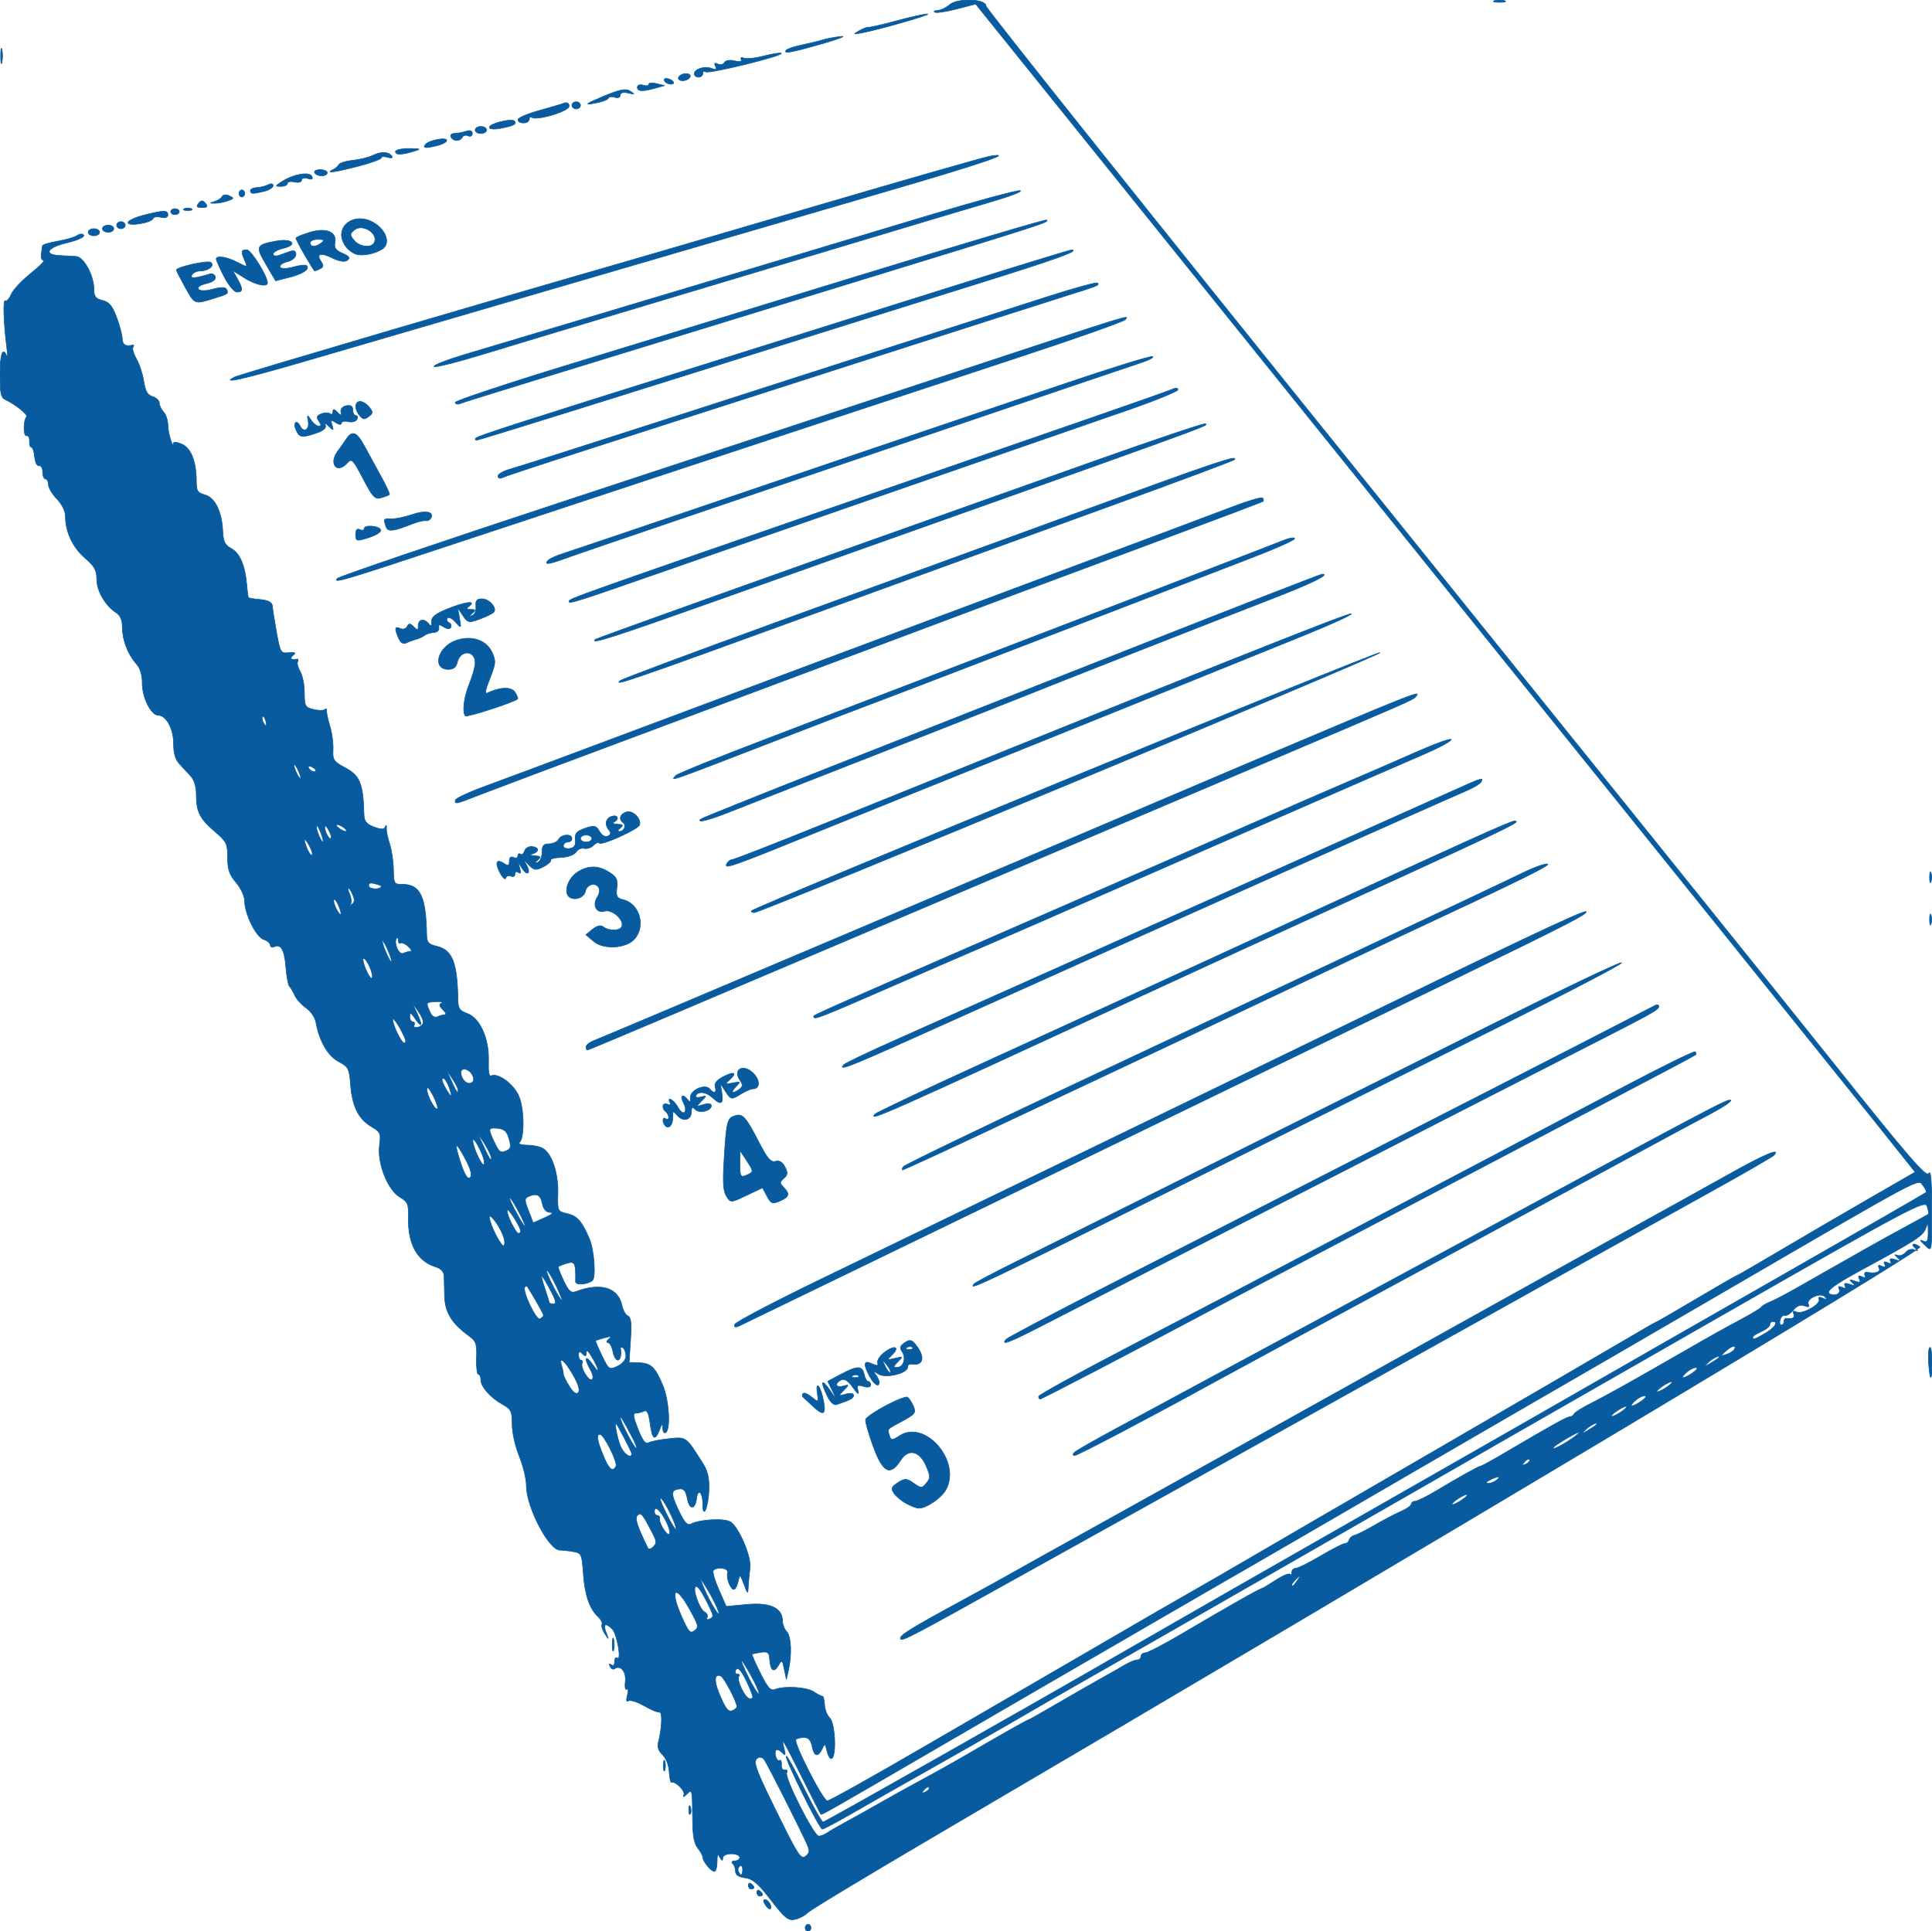 <?xml version="1.0" encoding="UTF-8" standalone="no"?>
<!-- Created with Inkscape (http://www.inkscape.org/) -->

<svg
   xmlns:dc="http://purl.org/dc/elements/1.1/"
   xmlns:cc="http://creativecommons.org/ns#"
   xmlns:rdf="http://www.w3.org/1999/02/22-rdf-syntax-ns#"
   xmlns:svg="http://www.w3.org/2000/svg"
   xmlns="http://www.w3.org/2000/svg"
   xmlns:sodipodi="http://sodipodi.sourceforge.net/DTD/sodipodi-0.dtd"
   xmlns:inkscape="http://www.inkscape.org/namespaces/inkscape"
   width="846.667mm"
   height="846.478mm"
   viewBox="0 0 3000 2999.332"
   id="svg3496"
   version="1.1"
   inkscape:version="0.91 r13725"
   sodipodi:docname="agenda.svg">
  <defs
     id="defs3498" />
  <sodipodi:namedview
     id="base"
     pagecolor="#ffffff"
     bordercolor="#666666"
     borderopacity="1.0"
     inkscape:pageopacity="0.0"
     inkscape:pageshadow="2"
     inkscape:zoom="0.12374369"
     inkscape:cx="1490.9959"
     inkscape:cy="850.4431"
     inkscape:document-units="px"
     inkscape:current-layer="layer1"
     showgrid="false"
     fit-margin-top="0"
     fit-margin-left="0"
     fit-margin-right="0"
     fit-margin-bottom="0"
     inkscape:window-width="1360"
     inkscape:window-height="717"
     inkscape:window-x="0"
     inkscape:window-y="0"
     inkscape:window-maximized="1" />
  <g
     inkscape:label="Capa 1"
     inkscape:groupmode="layer"
     id="layer1"
     transform="translate(1896.203,1127.459)">
    <path
       style="fill:#085b9e;fill-opacity:1;stroke:#085b9e;stroke-opacity:1"
       d="m -645.835,1866.398 c 0,-3.011 1.988,-5.474 4.418,-5.474 2.43,0 4.418,2.463 4.418,5.474 0,3.011 -1.988,5.474 -4.418,5.474 -2.43,0 -4.418,-2.463 -4.418,-5.474 z m -53.184,-43.112 c -19.513,-25.408 -28.478,-33.12 -40.097,-34.496 -9.722,-1.151 -14.966,-4.649 -14.966,-9.983 0,-4.516 -1.988,-10.022 -4.418,-12.234 -2.495,-2.271 -1.053,-4.059 3.314,-4.106 4.253,-0.044 7.732,-2.547 7.732,-5.558 0,-3.011 -5.965,-5.474 -13.255,-5.474 -7.622,0 -13.284,2.908 -13.322,6.843 -0.045,4.562 -1.495,4.106 -4.351,-1.369 -3.337,-6.399 -4.298,-4.888 -4.351,6.843 -0.035,8.28 -1.914,15.055 -4.17,15.055 -5.155,0 -17.989,-15.622 -17.989,-21.898 0,-2.581 -3.479,-9.007 -7.732,-14.28 -5.577,-6.915 -7.818,-18.85 -8.039,-42.818 -0.456,-49.34 -0.526,-49.641 -9.377,-40.744 -4.493,4.515 -6.206,4.892 -4.295,0.945 2.842,-5.869 -12.82,-21.744 -19.346,-19.608 -1.318,0.431 -2.864,-7.051 -3.434,-16.629 -0.6,-10.086 -4.923,-21.083 -10.271,-26.133 -6.439,-6.08 -8.363,-12.122 -6.356,-19.959 5.205,-20.321 6.427,-45.214 2.254,-45.911 -7.306,-1.22 -10.463,-2.577 -27.762,-11.93 -9.371,-5.066 -19.028,-7.687 -21.46,-5.825 -2.773,2.123 -3.245,-1.21 -1.266,-8.934 1.835,-7.162 1.443,-11.008 -0.936,-9.186 -2.284,1.749 -3.288,-3.652 -2.273,-12.22 1.794,-15.143 -7.851,-26.407 -16.766,-19.58 -2.043,1.564 -5.153,-0.038 -6.911,-3.565 -1.997,-4.003 -1.282,-4.943 1.904,-2.503 3.053,2.338 5.101,0.35 5.101,-4.952 0,-4.872 1.87,-7.426 4.157,-5.675 7.115,5.449 -0.305,-37.622 -7.747,-44.964 -10.687,-10.545 -14.9,-8.137 -9.576,5.474 4.566,11.675 4.466,11.776 -1.912,1.931 -3.701,-5.713 -5.766,-12.319 -4.588,-14.68 1.178,-2.361 -1.371,-7.571 -5.664,-11.578 -13.542,-12.637 -20.77,-33.478 -23.162,-66.785 -2.217,-30.875 -2.886,-32.363 -15.572,-34.634 -7.29,-1.305 -16.643,-2.346 -20.784,-2.313 -17.187,0.137 -52.118,-66.774 -52.118,-99.831 0,-10.411 -4.971,-31.191 -11.046,-46.177 -6.399,-15.785 -11.046,-36.671 -11.046,-49.646 0,-19.981 -1.549,-23.26 -14.359,-30.386 -19.142,-10.649 -34.242,-27.494 -34.242,-38.201 0,-4.787 -1.708,-8.703 -3.795,-8.703 -2.087,0 -3.413,-11.372 -2.945,-25.27 0.77,-22.914 -0.421,-26.202 -12.773,-35.259 -26.12,-19.152 -36.356,-36.289 -36.819,-61.642 -0.202,-11.09 -0.534,-24.824 -0.736,-30.519 -0.233,-6.561 -4.821,-11.712 -12.518,-14.057 -29.37,-8.947 -43.928,-35.284 -42.936,-77.673 0.474,-20.256 -0.939,-23.575 -13.09,-30.755 -18.929,-11.184 -35.367,-52.613 -31.811,-80.171 2.472,-19.158 1.681,-21.014 -12.536,-29.414 -20.006,-11.821 -29.736,-31.318 -32.332,-64.786 -1.98,-25.534 -3.256,-28.001 -18.805,-36.347 -16.613,-8.918 -29.994,-32.246 -35.051,-61.11 -1.277,-7.285 -8.109,-17.218 -15.184,-22.074 -7.075,-4.856 -15.028,-13.676 -17.673,-19.601 -2.646,-5.925 -6.328,-12.17 -8.183,-13.878 -1.855,-1.708 -4.354,-15.122 -5.553,-29.81 -2.223,-27.224 -7.703,-36.718 -18.287,-31.686 -3.258,1.549 -5.923,0.356 -5.923,-2.65 0,-3.007 -4.569,-6.888 -10.153,-8.624 -11.663,-3.627 -29.611,-39.593 -29.611,-59.338 0,-7.615 -5.657,-20.001 -13.255,-29.02 -10.671,-12.667 -13.255,-20.287 -13.255,-39.082 0,-21.499 -1.569,-24.685 -19.816,-40.241 -23.31,-19.872 -28.785,-30.747 -28.785,-57.178 0,-12.677 -3.098,-22.879 -8.836,-29.101 -4.86,-5.269 -12.813,-13.891 -17.673,-19.161 -6.075,-6.587 -8.837,-16.423 -8.837,-31.478 0,-22.719 -11.54,-43.796 -23.98,-43.796 -10.887,0 -24.621,-27.423 -24.621,-49.16 0,-13.688 -3.029,-23.707 -9.289,-30.727 -13.017,-14.596 -21.639,-37.112 -21.639,-56.51 0,-11.53 -2.995,-18.469 -9.941,-23.03 -16.714,-10.974 -29.812,-33.8 -29.818,-51.964 0,-13.81 -3.489,-20.038 -18.349,-32.799 -18.752,-16.102 -30.257,-40.61 -30.257,-64.455 0,-8.141 -5.187,-18.784 -13.255,-27.195 -7.29,-7.601 -13.255,-17.674 -13.255,-22.384 0,-4.711 -1.988,-8.565 -4.418,-8.565 -2.43,0 -4.418,-4.927 -4.418,-10.949 0,-6.022 -2.485,-10.333 -5.523,-9.58 -3.106,0.77 -6.135,-5.219 -6.921,-13.686 -0.769,-8.28 -3.033,-15.055 -5.032,-15.055 -1.999,0 -3.358,-4.311 -3.02,-9.58 0.338,-5.269 -1.69,-9.04 -4.505,-8.379 -5.173,1.215 -5.181,-23.111 -0.01,-29.518 2.593,-3.213 -17.718,-19.47 -33.531,-26.839 -6.253,-2.914 -7.732,-10.29 -7.732,-38.549 0,-32.417 4.543,-44.366 10.684,-28.102 1.421,3.764 1.312,-3.011 -0.242,-15.055 -4.816,-37.322 -5.925,-74.475 -2.135,-71.573 1.989,1.523 6.066,-2.903 9.059,-9.834 2.994,-6.932 16.714,-21.616 30.489,-32.632 13.775,-11.016 22.736,-20.041 19.913,-20.057 -2.822,-0.015 -4.466,-4.339 -3.652,-9.608 0.814,-5.269 1.632,-11.111 1.818,-12.981 0.186,-1.87 10.623,-5.091 23.194,-7.157 12.571,-2.066 26.367,-6.085 30.66,-8.932 4.517,-2.995 8.829,-3.12 10.238,-0.296 1.339,2.684 -10.555,7.916 -26.431,11.628 -30.779,7.196 -36.779,18.604 -10.401,19.773 8.279,0.367 19.555,0.983 25.058,1.369 11.899,0.834 27.508,29.553 27.533,50.656 0.013,11.624 2.584,15.007 13.454,17.701 10.436,2.586 15.349,8.548 21.994,26.688 4.706,12.847 8.6,27.669 8.654,32.938 0.091,9.001 5.374,12.319 15.561,9.772 2.43,-0.608 2.986,0.67 1.235,2.84 -1.751,2.169 0.564,10.464 5.143,18.433 4.58,7.969 9.716,23.667 11.415,34.884 2.317,15.303 5.721,21.214 13.634,23.675 5.8,1.804 10.546,6.406 10.546,10.228 0,3.821 2.982,10.015 6.627,13.763 3.645,3.748 6.658,13.288 6.695,21.2 0.057,12.101 8.501,38.291 8.701,26.987 0.037,-2.102 5.888,-1.307 13.002,1.766 14.204,6.135 22.412,27.076 22.412,57.182 0,15.47 1.815,18.403 13.332,21.537 15.641,4.257 26.239,25.759 27.675,56.15 0.781,16.537 3.309,21.739 13.151,27.068 13.279,7.189 21.618,26.611 24.08,56.081 0.868,10.385 2.098,19.526 2.733,20.314 0.636,0.788 9.092,2.145 18.791,3.016 11.813,1.061 17.836,4.295 18.244,9.796 0.335,4.516 3.269,22.993 6.519,41.058 5.695,31.652 6.391,32.803 19.117,31.65 9.845,-0.892 11.519,0.131 6.579,4.022 -6.068,4.779 -3.055,7.816 5.851,5.899 2.003,-0.431 2.564,1.378 1.246,4.02 -1.318,2.642 0.459,9.478 3.949,15.19 3.49,5.713 6.409,20.549 6.486,32.969 0.129,20.826 1.206,22.846 13.849,25.979 7.54,1.868 15.542,1.993 17.782,0.278 2.241,-1.716 3.592,-1.089 3.003,1.393 -0.589,2.482 1.596,13.135 4.856,23.673 3.26,10.538 5.528,27.173 5.04,36.967 -0.809,16.243 0.854,18.73 18.933,28.333 22.755,12.086 27.861,24.723 29.092,72.012 0.291,11.185 3.553,15.347 15.623,19.937 11.163,4.245 15.869,4.124 17.544,-0.45 1.259,-3.438 2.029,-2.556 1.71,1.96 -0.319,4.516 1.909,15.602 4.951,24.635 3.042,9.033 5.702,26.893 5.91,39.69 0.365,22.446 0.879,23.266 14.57,23.266 27.034,0 35.993,18.826 37.007,77.763 0.216,12.545 2.655,15.365 15.97,18.46 23.872,5.549 31.657,25.193 32.604,82.274 0.238,14.348 2.513,17.793 14.584,22.082 19.61,6.968 33.941,39.004 32.879,73.497 -0.529,17.182 0.862,24.85 4.218,23.25 10.977,-5.233 36.248,13.923 43.562,33.02 7.926,20.697 8.078,63.778 0.248,70.573 -2.549,2.212 2.952,4.06 12.225,4.106 9.272,0.044 20.554,2.534 25.069,5.528 13.612,9.026 23.178,38.541 22.42,69.172 -0.689,27.843 -0.566,28.114 14.368,31.585 15.748,3.661 22.708,11.504 34.49,38.871 7.538,17.509 10.599,60.546 4.631,65.116 -8.443,6.465 -26.143,7.458 -26.011,1.458 0.627,-28.587 -1.089,-32.228 -13.394,-28.402 -6.678,2.077 -12.723,4.497 -13.434,5.378 -0.711,0.881 3.053,10.729 8.364,21.884 7.732,16.238 11.512,19.58 18.957,16.764 38.244,-14.463 65.884,-6.154 71.484,21.489 1.473,7.271 5.582,14.602 9.132,16.289 5.06,2.406 5.973,10.533 4.227,37.64 l -2.227,34.571 15.386,0.54 c 18.624,0.654 25.037,6.733 36.929,35.003 9.559,22.722 12.429,67.451 4.707,73.364 -2.43,1.861 -4.553,-1.073 -4.717,-6.52 -0.248,-8.23 -1.109,-7.822 -5.093,2.414 -7.003,17.991 -11.114,15.176 -14.541,-9.957 -2.262,-16.589 -4.709,-21.48 -9.586,-19.161 -3.602,1.713 -9.343,3.114 -12.758,3.114 -4.816,0 -4.03,5.557 3.506,24.776 7.111,18.136 11.536,23.8 16.511,21.137 3.738,-2.002 18.006,-4.804 31.706,-6.229 26.85,-2.792 26.042,-3.362 51.064,36.046 9.132,14.382 11.423,23.621 10.812,43.611 -0.832,27.271 -9.467,47.04 -9.467,21.676 0,-18.017 -7.696,-25.03 -9.625,-8.771 -2.141,18.041 -11.284,18.27 -14.459,0.363 -1.985,-11.198 -5.284,-15.555 -11.358,-15 -14.347,1.31 -14.722,6.775 -2.272,33.097 9.062,19.16 13.743,24.353 19.314,21.43 13.713,-7.194 52.432,-9.159 61.533,-3.124 13.23,8.773 32.481,54.25 30.192,71.321 -1.049,7.825 -2.233,20.387 -2.63,27.914 -0.713,13.521 -0.796,13.488 -6.849,-2.737 -5.924,-15.878 -6.222,-16.014 -8.993,-4.106 -1.576,6.775 -4.552,12.318 -6.613,12.318 -5.368,0 -12.063,-17.91 -9.721,-26.004 2.065,-7.136 -16.874,-9.941 -22.239,-3.294 -1.575,1.952 2.293,15.29 8.596,29.641 l 11.461,26.091 32.463,-3.042 c 35.588,-3.335 54.909,5.579 54.909,25.333 0,5.584 2.982,13.219 6.627,16.968 6.92,7.116 8.167,36.005 2.6,60.219 l -3.147,13.686 -3.261,-15.727 c -3.076,-14.836 -3.603,-15.147 -9.306,-5.483 -6.928,11.74 -12.326,7.606 -13.411,-10.27 -0.621,-10.231 -2.926,-11.993 -13.621,-10.414 -7.08,1.046 -13.308,2.406 -13.84,3.024 -0.532,0.617 5.383,13.917 13.144,29.555 11.182,22.529 15.879,27.738 22.622,25.086 14.89,-5.856 49.654,-3.607 60.636,3.922 5.832,3.998 11.672,6.92 12.979,6.493 1.307,-0.426 2.799,5.554 3.315,13.29 0.517,7.736 4.1,16.929 7.962,20.428 8.903,8.066 10.932,63.272 2.326,63.272 -2.147,0 -5.161,-5.543 -6.698,-12.318 -2.551,-11.242 -3.194,-11.481 -7.362,-2.737 -6.421,13.468 -12.324,11.912 -15.569,-4.106 -1.918,-9.469 -5.802,-13.686 -12.602,-13.686 -5.407,0 -11.022,1.477 -12.479,3.282 -4.055,5.024 42.115,95.258 48.741,95.258 3.2,0 68.862,-36.667 145.916,-81.483 77.054,-44.816 170.915,-99.275 208.581,-121.021 37.666,-21.746 87.371,-50.625 110.457,-64.175 23.085,-13.55 64.838,-37.655 92.783,-53.566 27.945,-15.911 71.686,-41.175 97.202,-56.142 25.515,-14.967 155.744,-90.64 289.396,-168.162 133.652,-77.522 265.488,-154.23 292.967,-170.463 27.48,-16.232 50.647,-29.513 51.482,-29.513 0.836,0 28.525,-16.013 61.531,-35.584 33.007,-19.571 60.794,-35.584 61.749,-35.584 0.956,0 30.312,-16.93 65.236,-37.621 34.925,-20.692 96.899,-56.881 137.721,-80.42 l 74.222,-42.798 -70.137,-87.919 C 969.007,556.509 640.76,148.361 278.146,-302.131 l -659.3,-819.077 -29.314,7.614 c -16.123,4.188 -31.438,6.521 -34.034,5.184 -2.596,-1.336 -0.689,-2.624 4.238,-2.862 4.927,-0.238 13.365,-4.257 18.751,-8.931 12.153,-10.547 56.238,-9.073 56.238,1.88 0,3.887 264.449,335.228 587.664,736.314 323.215,401.086 651.583,809.334 729.706,907.219 115.411,144.604 142.899,176.422 146.612,169.708 3.272,-5.916 4.644,10.202 4.83,56.731 0.244,61.07 -0.207,64.552 -7.472,57.662 -12.104,-11.48 -12.616,-12.381 -5.155,-9.088 5.418,2.391 6.996,-0.758 6.996,-13.964 0,-15.042 -0.484,-15.707 -4.109,-5.641 -4.003,11.115 -15.443,18.499 -97.722,63.08 -45.911,24.875 -58.801,34.728 -50.429,38.549 8.465,3.863 17.267,-1.295 13.861,-8.123 -1.902,-3.813 -0.249,-4.647 4.62,-2.332 4.907,2.333 6.526,1.489 4.59,-2.393 -2.019,-4.047 0.422,-4.8 7.503,-2.316 8.43,2.958 9.191,2.465 3.867,-2.509 -5.324,-4.974 -4.563,-5.467 3.867,-2.509 7.869,2.761 9.622,1.933 7.007,-3.309 -2.501,-5.013 -1.342,-5.971 4.094,-3.386 4.765,2.266 6.511,1.458 4.7,-2.173 -1.585,-3.178 -0.197,-5.321 3.084,-4.763 13.81,2.349 21.837,-0.513 18.757,-6.687 -2.167,-4.345 -0.757,-5.246 4.387,-2.8 5.109,2.429 6.55,1.537 4.418,-2.737 -2.132,-4.274 -0.691,-5.167 4.418,-2.737 4.907,2.333 6.526,1.489 4.59,-2.393 -2.019,-4.047 0.422,-4.8 7.503,-2.316 8.469,2.972 9.215,2.476 3.867,-2.567 -5.827,-5.495 -5.832,-5.981 -0.04,-4.024 3.623,1.224 9.149,-0.947 12.278,-4.825 3.13,-3.878 9.112,-5.691 13.294,-4.029 6.454,2.564 6.601,2.127 0.977,-2.886 -7.634,-6.804 -0.623,-8.134 7.832,-1.486 6.026,4.739 -788.996,480.181 -1521.419,909.844 -109.169,64.042 -201.725,119.867 -205.68,124.055 -3.954,4.188 -12.752,8.864 -19.549,10.391 -10.614,2.385 -15.908,-1.844 -37.491,-29.947 z m -44.018,-47.539 c 0,-4.694 -2.021,-6.987 -4.49,-5.096 -2.47,1.891 -3.346,5.732 -1.948,8.535 3.787,7.593 6.439,6.177 6.439,-3.439 z m 100.612,-37.707 c -8.514,-19.909 -62.052,-125.982 -67.054,-132.849 -2.871,-3.942 -7.256,-4.794 -10.779,-2.095 -7.302,5.594 -2.957,16.955 38.203,99.883 25.257,50.888 29.919,57.534 36.685,52.299 6.222,-4.815 6.803,-8.215 2.944,-17.238 z m 30.891,-19.26 c 4.22,-2.905 17.613,-10.624 29.763,-17.152 12.15,-6.528 36.009,-19.866 53.019,-29.64 17.01,-9.773 45.84,-25.741 64.065,-35.483 18.225,-9.743 47.054,-25.82 64.065,-35.727 59.694,-34.767 99.621,-57.372 101.337,-57.372 0.953,0 22.282,-12.007 47.4,-26.683 25.117,-14.675 55.608,-32.156 67.758,-38.846 12.15,-6.69 27.864,-15.623 34.92,-19.85 7.056,-4.228 15.506,-7.687 18.778,-7.687 3.272,0 5.949,-2.464 5.949,-5.474 0,-3.011 2.968,-5.474 6.596,-5.474 3.628,0 27.984,-12.58 54.124,-27.956 83.723,-49.247 121.314,-70.504 129.266,-73.096 1.215,-0.396 10.413,-6.046 20.44,-12.556 10.027,-6.51 19.471,-10.299 20.987,-8.421 1.516,1.878 2.756,0.541 2.756,-2.972 0,-3.513 2.82,-6.387 6.267,-6.387 3.447,0 20.788,-8.622 38.535,-19.161 17.747,-10.538 34.644,-19.161 37.547,-19.161 2.904,0 5.978,-2.598 6.832,-5.773 0.854,-3.175 4.499,-6.35 8.1,-7.056 3.601,-0.706 17.482,-7.658 30.848,-15.45 13.365,-7.792 31.756,-17.429 40.869,-21.416 9.113,-3.987 16.569,-9.218 16.569,-11.624 0,-2.406 2.63,-4.375 5.845,-4.375 3.214,0 17.629,-7.061 32.032,-15.69 37.871,-22.69 67.293,-39.054 70.219,-39.054 1.398,0 18.904,-9.647 38.902,-21.437 70.459,-41.541 95.106,-55.205 99.584,-55.205 2.488,0 5.186,-1.848 5.996,-4.106 0.81,-2.258 13.402,-10.097 27.982,-17.42 23.241,-11.672 62.276,-33.499 141.384,-79.056 45.095,-25.969 62.554,-35.734 90.574,-50.66 15.795,-8.414 29.713,-16.91 30.928,-18.881 1.215,-1.971 7.146,-5.496 13.179,-7.833 6.034,-2.337 24.922,-12.201 41.974,-21.921 17.052,-9.72 41.939,-23.868 55.304,-31.441 13.365,-7.573 37.224,-21.109 53.019,-30.08 15.795,-8.971 43.63,-24.338 61.856,-34.15 18.225,-9.811 33.677,-18.411 34.337,-19.11 0.66,-0.699 -0.335,-6.186 -2.209,-12.192 -3.148,-10.087 -27.341,2.774 -317.105,168.572 -295.563,169.117 -390.385,223.46 -479.381,274.735 -20.655,11.901 -75.331,43.278 -121.502,69.727 -46.171,26.449 -99.853,57.238 -119.293,68.42 -65.329,37.577 -242.023,138.611 -287.187,164.213 -14.58,8.265 -57.327,32.92 -94.993,54.788 -37.666,21.868 -99.3,57.079 -136.966,78.246 -37.666,21.167 -88.008,49.775 -111.873,63.572 -23.864,13.798 -45.1,25.087 -47.191,25.087 -4.485,0 -58.712,-109.726 -55.931,-113.173 1.045,-1.295 13.489,21.176 27.653,49.935 14.164,28.759 27.419,52.289 29.456,52.289 3.028,0 316.863,-177.732 473.791,-268.32 75.878,-43.801 208.842,-119.871 435.199,-248.98 125.147,-71.382 254.381,-145.264 287.187,-164.182 32.806,-18.919 162.04,-92.851 287.187,-164.293 125.147,-71.443 228.416,-130.912 229.487,-132.154 1.07,-1.242 -1.277,-6.252 -5.216,-11.133 -8.028,-9.947 4.296,-16.543 -303.799,162.576 -83.837,48.74 -166.347,96.69 -183.358,106.556 -77.394,44.886 -103.712,60.108 -132.548,76.662 -17.01,9.766 -94.551,54.737 -172.312,99.937 -171.705,99.806 -203.221,118.096 -243.005,141.028 -58.579,33.766 -97.506,56.297 -203.24,117.632 -58.321,33.832 -119.956,69.563 -136.966,79.403 -17.01,9.84 -80.633,46.816 -141.384,82.168 -185.36,107.864 -193.422,112.46 -194.576,110.912 -0.615,-0.824 -13.46,-26.133 -28.546,-56.243 -30.926,-61.725 -33.404,-65.756 -28.63,-46.576 2.904,11.668 2.445,12.666 -3.171,6.891 -3.612,-3.714 -7.738,-5.301 -9.169,-3.528 -3.691,4.573 1.414,19.066 5.589,15.868 1.901,-1.456 3.184,1.638 2.851,6.875 -0.335,5.266 2.009,8.849 5.245,8.017 3.218,-0.827 4.533,1.138 2.923,4.367 -3.741,7.5 42.228,98.415 49.761,98.415 3.107,0 9.102,-2.377 13.321,-5.282 z m 158.01,-70.303 c -1.36,-1.685 -4.925,0 -7.923,3.738 -4.331,5.407 -3.824,6.035 2.473,3.065 4.357,-2.056 6.809,-5.117 5.449,-6.803 z m -298.35,-125.441 c 0,-7.325 -19.764,-45.147 -24.857,-47.569 -9.717,-4.62 -11.241,6.444 -3.49,25.35 10.607,25.872 14.936,31.369 22.043,27.991 3.467,-1.649 6.304,-4.246 6.304,-5.772 z m 20.332,-27.532 c -11.298,-26.559 -18.698,-36.447 -22.128,-29.57 -1.729,3.467 -0.707,6.304 2.271,6.304 2.978,0 4.169,1.544 2.646,3.431 -4.5,5.576 9.772,34.89 16.987,34.89 5.837,0 5.864,-1.796 0.223,-15.055 z m 1.973,-20.145 c -18.611,-33.516 -21.197,-31.85 -4.076,2.627 7.551,15.206 14.683,26.464 15.849,25.02 1.166,-1.445 -4.132,-13.886 -11.773,-27.646 z m -96.64,-105.19 c -21.535,-38.182 -30.239,-29.989 -12.153,11.439 11.061,25.336 13.898,28.552 20.606,23.361 7.146,-5.53 6.459,-8.36 -8.453,-34.8 z m 32.011,-1.153 c -12.067,-25.216 -19.352,-35.689 -22.29,-32.048 -4.237,5.249 6.978,35.463 14.488,39.034 3.577,1.701 5.28,5.545 3.784,8.542 -1.567,3.142 0.175,4.075 4.114,2.202 6.153,-2.925 6.143,-4.69 -0.097,-17.729 z m 8.964,-5.262 c -4.042,-8.479 -11.247,-21.412 -16.01,-28.741 l -8.661,-13.325 5.341,13.686 c 6.649,17.038 21.631,43.796 24.521,43.796 1.187,0 -1.149,-6.937 -5.192,-15.416 z m 904.321,-37.959 c 5.496,-8.683 5.34,-8.877 -1.668,-2.067 -7.36,7.152 -9.7,11.647 -6.064,11.647 0.917,0 4.397,-4.311 7.732,-9.58 z m -1001.878,-71.941 c -15.874,-30.618 -17.558,-32.688 -23.125,-28.425 -5.234,4.008 -1.857,15.023 15.745,51.362 1.165,2.405 4.968,1.441 8.451,-2.141 5.469,-5.624 5.323,-8.463 -1.071,-20.795 z m 20.88,-18.765 c -9.153,-17.911 -18.093,-25.389 -18.093,-15.133 0,3.262 1.988,5.931 4.418,5.931 2.43,0 3.997,1.848 3.481,4.106 -1.585,6.945 11.311,28.21 15.269,25.179 2.05,-1.57 -0.234,-10.607 -5.076,-20.082 z m 11.076,-2.36 c -8.054,-18.932 -20.006,-38.311 -20.192,-32.738 -0.182,5.471 21.362,47.793 24.329,47.793 1.247,0 -0.615,-6.775 -4.137,-15.055 z m 1225.618,-31.478 c 6.075,-4.303 9.057,-7.824 6.627,-7.824 -2.43,0 -9.389,3.521 -15.464,7.824 -6.075,4.303 -9.057,7.824 -6.627,7.824 2.43,0 9.389,-3.521 15.464,-7.824 z m 53.019,-30.11 c 8.076,-6.467 1.101,-6.467 -11.046,0 -5.827,3.102 -6.579,4.807 -2.209,5.006 3.645,0.165 9.61,-2.087 13.255,-5.006 z m -1367.548,-21.706 c 2.965,-5.944 -18.848,-49.462 -24.792,-49.462 -6.034,0 -4.548,9.644 5.095,33.065 8.895,21.603 14.693,26.429 19.697,16.397 z m 1418.475,-10.083 c -1.36,-1.685 -4.925,0 -7.923,3.738 -4.331,5.407 -3.824,6.035 2.473,3.065 4.357,-2.056 6.81,-5.117 5.449,-6.803 z m -1394.079,-9.386 c 0,-2.975 -22.601,-46.416 -24.149,-46.416 -2.562,0 1.452,21.102 6.508,34.215 4.88,12.656 17.641,21.482 17.641,12.2 z m 2.04,-23.149 c -14.804,-28.525 -19.713,-36.64 -19.713,-32.587 0,5.973 21.747,47.642 24.864,47.642 1.464,0 -0.854,-6.775 -5.151,-15.055 z m 1451.745,3.995 c 9.623,-6.083 17.497,-12.292 17.497,-13.797 0,-2.453 -34.877,17.726 -39.396,22.793 -4.89,5.484 6.199,0.928 21.899,-8.996 z m 43.638,-25.265 c 6.063,-6.573 -8.318,-0.469 -15.356,6.518 -8.087,8.028 -7.946,8.142 2.469,1.996 6.075,-3.585 11.874,-7.416 12.887,-8.514 z m 40.133,-21.156 c 6.075,-4.303 9.057,-7.824 6.627,-7.824 -2.43,0 -9.389,3.521 -15.464,7.824 -6.075,4.303 -9.057,7.824 -6.627,7.824 2.43,0 9.389,-3.521 15.464,-7.824 z m 30.928,-16.423 c 6.406,-4.537 8.262,-7.832 4.418,-7.844 -3.645,-0.011 -10.487,3.597 -15.204,8.018 -10.913,10.227 -3.736,10.111 10.786,-0.174 z m -1659.626,-40.511 c -12.717,-22.265 -22.605,-30.02 -17.577,-13.786 1.475,4.763 2.682,10.589 2.682,12.948 0,2.359 4.232,10.955 9.405,19.103 6.224,9.804 10.889,12.977 13.791,9.38 2.902,-3.596 0.095,-12.947 -8.301,-27.646 z m 1699.39,18.613 c 6.075,-4.303 9.057,-7.824 6.627,-7.824 -2.43,0 -9.389,3.521 -15.464,7.824 -6.075,4.303 -9.057,7.824 -6.627,7.824 2.43,0 9.389,-3.521 15.464,-7.824 z M -979.366,999.857 c -10.963,-19.393 -7.511,-24.342 4.626,-6.634 11.528,16.819 8.066,3.311 -4.21,-16.423 -4.495,-7.227 -6.858,-8.395 -6.951,-3.436 -0.106,5.638 -1.611,6.001 -6.032,1.456 -4.459,-4.585 -5.891,-4.083 -5.891,2.067 0,4.468 1.774,8.125 3.943,8.125 2.168,0 2.914,2.062 1.657,4.582 -3.283,6.581 10.398,29.066 15.369,25.259 2.399,-1.837 1.334,-8.193 -2.511,-14.996 z m 1712.029,4.315 c 6.406,-4.537 8.262,-7.832 4.418,-7.844 -3.645,-0.011 -10.487,3.597 -15.204,8.018 -10.913,10.227 -3.735,10.111 10.786,-0.174 z M -924.186,978.66 c 0,-5.184 -2.037,-10.986 -4.528,-12.893 -2.49,-1.907 -4.243,-1.437 -3.895,1.046 2.925,20.864 -7.721,24.917 -11.854,4.513 -1.525,-7.527 -5.042,-13.724 -7.816,-13.77 -2.774,-0.044 -2.062,-2.584 1.584,-5.641 4.84,-4.058 3.053,-4.566 -6.627,-1.883 -7.29,2.021 -13.662,4.037 -14.16,4.481 -0.498,0.445 3.983,10.966 9.959,23.381 10.443,21.698 11.377,22.333 24.101,16.382 7.644,-3.575 13.237,-10.174 13.237,-15.617 z m 1696.245,2.873 c 6.063,-6.573 -8.318,-0.469 -15.356,6.518 -8.087,8.027 -7.946,8.142 2.469,1.996 6.075,-3.585 11.874,-7.416 12.887,-8.514 z m 24.998,-13.605 c 3.737,-7.492 -4.346,-5.667 -13.845,3.126 -8.274,7.66 -8.224,7.829 1.433,4.814 5.505,-1.719 11.09,-5.292 12.411,-7.939 z m 48.121,-24.988 c 14.881,-8.793 20.652,-18.147 11.195,-18.147 -2.43,0 -4.418,2.223 -4.418,4.939 0,2.716 -5.965,7.515 -13.255,10.664 -7.29,3.149 -13.255,7.085 -13.255,8.747 0,4.659 2.882,3.753 19.732,-6.204 z m 28.869,-18.147 c 0,-3.011 1.491,-5.183 3.314,-4.826 9.337,1.827 14.547,-1.318 11.686,-7.053 -2.155,-4.32 -0.776,-5.255 4.236,-2.872 9.241,4.394 38.827,-12.414 35.079,-19.928 -1.708,-3.424 0.449,-3.995 5.712,-1.511 6.12,2.889 7.13,2.333 3.653,-2.01 -6.3,-7.873 -30.192,2.673 -25.837,11.404 2.029,4.069 0,4.882 -6.136,2.467 -6.048,-2.378 -11.963,-0.135 -17.398,6.599 -4.529,5.611 -10.35,9.329 -12.936,8.26 -2.586,-1.068 -5.879,1.857 -7.317,6.501 -1.438,4.644 -0.689,8.443 1.665,8.443 2.354,0 4.28,-2.463 4.28,-5.474 z m -1926.362,-9.649 c 0,-2.341 -13.848,-27.009 -25.059,-44.639 -0.798,-1.254 -2.566,-0.899 -3.928,0.789 -4.444,5.506 17.694,52.158 23.465,49.448 3.038,-1.427 5.523,-3.946 5.523,-5.598 z m 10.521,-39.621 c -14.506,-27.161 -17.044,-27.788 -8.371,-2.069 3.678,10.906 6.687,20.76 6.687,21.898 0,1.138 3.011,2.069 6.69,2.069 5.14,0 3.981,-5.072 -5.005,-21.898 z m 8.306,-7.952 c -6.535,-13.406 -12.742,-23.311 -13.793,-22.009 -2.064,2.557 20.271,46.385 23.638,46.385 1.121,0 -3.309,-10.969 -9.845,-24.375 z m -82.617,-78.98 c -6.254,-14.986 -20.157,-32.744 -20.157,-25.747 0,10.068 18.583,46.934 22.245,44.131 2.552,-1.955 1.724,-9.252 -2.087,-18.384 z m 28.444,-3.92 c 0,-6.119 -18.63,-35.699 -20.795,-33.017 -2.826,3.502 12.83,36.278 17.329,36.278 1.906,0 3.466,-1.467 3.466,-3.261 z m -2.734,-29.586 c -6.433,-12.044 -12.543,-21.898 -13.578,-21.898 -2.238,0 1.48,8.272 12.919,28.741 13.162,23.553 13.733,17.634 0.659,-6.843 z m 40.289,8.37 c 11.487,-5.128 14.361,-7.973 8.211,-8.129 -6.324,-0.16 -10.382,-4.779 -12.234,-13.926 -2.757,-13.61 -9.002,-16.603 -21.874,-10.483 -5.992,2.849 -5.941,5.274 0.457,21.898 3.957,10.282 7.324,18.657 7.481,18.612 0.157,-0.044 8.239,-3.632 17.959,-7.971 z m -123.069,-90.265 c -13.784,-25.807 -17.663,-28.193 -11.488,-7.064 8.568,29.314 14.491,40.1 18.972,34.547 2.827,-3.502 0.229,-13.041 -7.484,-27.483 z m 22.888,-14.294 c -5.039,-10.583 -10.08,-18.104 -11.201,-16.715 -3.437,4.258 12.69,41.832 16.652,38.798 2.041,-1.563 -0.412,-11.501 -5.451,-22.083 z m 14.504,4.493 c -2.337,-5.269 -7.588,-14.507 -11.667,-20.529 -7.121,-10.512 -7.165,-10.403 -1.109,2.737 11.575,25.113 12.806,27.372 14.922,27.372 1.157,0 0.191,-4.311 -2.146,-9.58 z m 27.53,-4.526 c 5.17,-2.458 5.715,-6.446 2.463,-18.006 -3.138,-11.155 -7.448,-15.158 -17.325,-16.09 -15.3,-1.444 -15.701,0.097 -5.567,21.354 7.977,16.731 9.734,17.827 20.429,12.742 z m -115.749,-85.573 c -5.122,-9.912 -9.347,-14.258 -9.388,-9.659 -0.089,10.021 13.108,34.611 16.391,30.543 1.27,-1.574 -1.881,-10.971 -7.004,-20.883 z m 25.08,-12.547 c -2.768,-7.527 -6.819,-13.686 -9.003,-13.686 -3.947,0 -1.545,7.453 6.617,20.529 6.809,10.909 7.833,7.971 2.385,-6.843 z m 13.96,4.106 c -0.054,-2.258 -4.196,-10.265 -9.205,-17.792 l -9.107,-13.686 7.949,17.792 c 7.997,17.901 10.545,21.265 10.363,13.686 z m 22.649,-22.055 c -4.712,-10.434 -18.133,-13.808 -18.133,-4.56 0,10.074 9.158,19.274 15.965,16.038 4.076,-1.938 4.784,-5.686 2.167,-11.478 z m -106.019,-60.062 c -6.723,-15.154 -17.857,-31.907 -18.012,-27.1 -0.273,8.504 13.402,36.681 17.802,36.681 2.921,0 2.994,-3.305 0.21,-9.58 z m 29.25,-21.547 c 0.819,-3.045 -2.769,-11.452 -7.973,-18.682 l -9.462,-13.146 7.108,14.862 c 9.734,20.353 8.685,26.242 -1.876,10.535 -6.618,-9.843 -8.69,-10.822 -8.69,-4.106 0,4.85 2.106,8.818 4.679,8.818 2.574,0 3.558,2.247 2.188,4.994 -1.37,2.747 0.89,4.379 5.023,3.627 4.132,-0.751 8.184,-3.857 9.003,-6.902 z m 33.593,-12.842 c 2.839,-0.096 1.577,-3.542 -2.805,-7.659 -5.981,-5.62 -6.532,-8.221 -2.209,-10.442 3.166,-1.626 -0.705,-2.583 -8.602,-2.126 -16.212,0.939 -16.078,0.719 -9.602,15.71 2.853,6.606 7.418,9.748 11.407,7.852 3.657,-1.739 8.973,-3.24 11.811,-3.336 z m -116.344,-73.739 c -3.249,-7.523 -7.611,-13.678 -9.693,-13.678 -2.082,0 -0.605,7.62 3.282,16.932 3.887,9.313 8.248,15.468 9.693,13.678 1.444,-1.79 -0.031,-9.409 -3.282,-16.932 z m 28.722,-24.627 c -3.77,-9.033 -7.848,-16.423 -9.063,-16.423 -1.215,0 0.875,7.391 4.645,16.423 3.77,9.033 7.848,16.423 9.063,16.423 1.215,0 -0.875,-7.391 -4.645,-16.423 z m 34.343,0 c 2.696,0 1.064,-3.477 -3.626,-7.726 -4.69,-4.249 -10.041,-6.568 -11.89,-5.151 -1.849,1.416 -3.362,-0.445 -3.362,-4.135 0,-3.691 -1.176,-5.253 -2.612,-3.473 -5.266,6.524 3.318,26.796 10.001,23.619 3.624,-1.723 8.795,-3.133 11.491,-3.133 z m -111.662,-71.168 c -2.824,-6.538 -6.105,-10.684 -7.292,-9.214 -1.187,1.47 0.391,7.728 3.505,13.906 7.363,14.609 10.464,10.767 3.787,-4.692 z m 21.948,-16.756 c -2.522,-5.839 -5.58,-10.617 -6.795,-10.617 -1.215,0 -0.221,4.603 2.209,10.229 2.43,5.626 2.997,12.18 1.26,14.564 -1.737,2.384 -0.668,2.558 2.377,0.388 4.041,-2.882 4.297,-6.812 0.949,-14.564 z m 44.326,-13.354 c 0,-0.803 -4.789,-2.595 -10.642,-3.981 -7.21,-1.708 -9.968,-0.343 -8.551,4.231 1.675,5.409 19.194,5.181 19.194,-0.25 z m -112.215,-63.82 c -8.025,-14.195 -9.519,-9.542 -2.302,7.167 2.627,6.082 5.812,9.774 7.078,8.206 1.266,-1.569 -0.883,-8.486 -4.776,-15.373 z m 18.619,-18.32 c -2.773,-7.54 -5.873,-12.678 -6.891,-11.418 -2.063,2.557 6.895,25.127 9.973,25.127 1.077,0 -0.31,-6.169 -3.082,-13.709 z m 13.167,-2.465 c -2.966,-5.885 -6.012,-9.933 -6.769,-8.995 -2.619,3.245 4.212,19.695 8.179,19.695 2.191,0 1.556,-4.815 -1.41,-10.7 z m 22.991,-5.723 c -3.645,-2.919 -8.616,-5.307 -11.046,-5.307 -2.43,0 -1.436,2.388 2.209,5.307 3.645,2.919 8.616,5.307 11.046,5.307 2.43,0 1.436,-2.388 -2.209,-5.307 z m -70.692,-87.591 c -2.601,-6.022 -5.723,-10.949 -6.938,-10.949 -1.215,0 -0.081,4.927 2.52,10.949 2.601,6.022 5.723,10.949 6.938,10.949 1.215,0 0.081,-4.927 -2.52,-10.949 z m 26.509,-2.151 c 0,-1.183 -3.086,-3.619 -6.857,-5.412 -3.932,-1.869 -5.705,-0.952 -4.157,2.152 2.595,5.202 11.014,7.694 11.014,3.26 z m -78.004,-77.464 c -1.439,-4.646 -3.564,-7.274 -4.722,-5.839 -1.158,1.435 -0.795,5.237 0.807,8.448 4.357,8.734 6.903,7.037 3.916,-2.609 z M -707.602,1830.947 c -3.485,-5.203 -3.82,-8.344 -0.89,-8.344 5.34,0 11.565,10.386 8.501,14.183 -1.112,1.378 -4.537,-1.25 -7.611,-5.839 z m -13.343,-19.616 c 0,-3.189 1.988,-4.275 4.418,-2.414 2.43,1.861 4.418,4.47 4.418,5.798 0,1.328 -1.988,2.414 -4.418,2.414 -2.43,0 -4.418,-2.609 -4.418,-5.798 z m -13.255,-10.949 c 0,-3.189 1.988,-4.275 4.418,-2.414 2.43,1.861 4.418,4.47 4.418,5.798 0,1.328 -1.988,2.414 -4.418,2.414 -2.43,0 -4.418,-2.609 -4.418,-5.798 z m -92.435,-117.834 c 0.212,-6.378 1.259,-7.675 2.669,-3.308 1.276,3.952 1.119,8.674 -0.349,10.493 -1.468,1.819 -2.512,-1.414 -2.321,-7.185 z m -39.416,-67.975 c 0,-7.527 1.003,-10.607 2.229,-6.843 1.226,3.764 1.226,9.922 0,13.686 -1.226,3.764 -2.229,0.684 -2.229,-6.843 z m -79.365,-188.869 c 0.09,-9.033 1.08,-12.065 2.2,-6.739 1.12,5.327 1.047,12.717 -0.164,16.423 -1.21,3.706 -2.127,-0.652 -2.037,-9.684 z m 447.556,-8.285 c -2.378,-4.767 15.649,-15.891 99.448,-61.365 27.945,-15.165 63.733,-34.92 79.529,-43.899 15.795,-8.979 65.501,-36.677 110.457,-61.55 44.956,-24.873 150.331,-83.49 234.168,-130.26 243.47,-135.823 543.572,-302.775 627.393,-349.03 42.526,-23.467 104.105,-57.658 136.844,-75.982 54.21,-30.34 79.543,-40.972 68.384,-28.698 -2.308,2.539 -48.932,29.386 -103.608,59.66 -54.676,30.274 -239.58,133.202 -410.898,228.73 -171.318,95.527 -369.146,205.682 -439.617,244.789 -70.471,39.106 -167.894,93.262 -216.495,120.346 -170.908,95.242 -183.356,101.765 -185.604,97.259 z m 8.871,-210.069 c -7.291,-3.937 -15.874,-11.066 -19.073,-15.842 -4.99,-7.45 -4.105,-9.795 6.231,-16.505 10.6,-6.881 13.538,-6.762 24.444,0.994 11.409,8.113 12.969,8.107 19.573,-0.077 6.603,-8.181 6.609,-10.252 0.071,-25.917 -10.183,-24.4 -27.739,-28.712 -39.907,-9.803 -16.289,25.312 -27.588,19.596 -42.655,-21.577 -7.265,-19.852 -12.556,-38.519 -11.759,-41.482 2.088,-7.762 60.204,-38.541 65.342,-34.607 2.373,1.817 6.418,8.175 8.99,14.128 4.153,9.616 2.307,12.105 -16.545,22.303 -25.895,14.008 -24.198,12.154 -20.893,22.826 2.505,8.087 3.909,8.114 16.105,0.299 39.449,-25.276 95.339,39.245 72.085,83.218 -7.139,13.499 -31.115,29.867 -43.088,29.414 -3.116,-0.118 -11.63,-3.436 -18.921,-7.373 z m 260.9,-79.082 c 2.308,-2.504 33.026,-20.034 68.262,-38.957 35.236,-18.922 219.146,-118.123 408.689,-220.446 533.925,-288.234 536.933,-289.83 542.206,-287.652 2.734,1.129 -12.768,11.393 -34.449,22.81 -21.681,11.416 -54.332,28.896 -72.557,38.843 -18.225,9.948 -175.295,94.926 -349.043,188.84 -173.748,93.914 -330.817,178.959 -349.043,188.99 -94.607,52.067 -208.828,112.124 -213.245,112.124 -3.087,0 -3.402,-1.752 -0.819,-4.553 z m -407.21,-73.108 c -7.01,-6.582 -13.575,-12.741 -14.587,-13.686 -1.012,-0.945 -0.688,-3.147 0.721,-4.893 1.409,-1.746 7.44,0.785 13.402,5.625 10.696,8.684 10.811,8.599 8.666,-6.406 -3.094,-21.646 6.005,-9.162 9.865,13.535 3.566,20.968 -0.532,22.289 -18.067,5.824 z m 23.55,-14.886 c -11.086,-23.253 -8.97,-27.593 4.257,-8.731 11.286,16.094 11.368,16.119 4.099,1.259 l -7.418,-15.164 20.408,-10.839 c 25.723,-13.662 33.167,-13.639 36.069,0.109 1.271,6.022 4.067,10.949 6.214,10.949 2.147,0 3.903,2.51 3.903,5.579 0,3.224 -4.684,4.122 -11.096,2.128 -9.376,-2.916 -10.691,-1.871 -8.482,6.739 1.792,6.987 -0.717,5.393 -7.983,-5.075 -7.08,-10.2 -13.062,-14.093 -18.027,-11.732 -10.976,5.219 -9.028,12.708 2.51,9.655 9.852,-2.607 9.862,-2.548 1.105,6.637 -8.636,9.058 -8.561,9.189 3.314,5.777 6.717,-1.93 12.15,-1.162 12.15,1.718 0,4.693 -4.133,6.954 -26.664,14.589 -4.034,1.367 -9.851,-4.141 -14.359,-13.597 z m 48.663,-31.199 c -1.468,-1.819 -5.279,-2.014 -8.468,-0.432 -3.525,1.748 -2.478,3.045 2.669,3.308 4.658,0.238 7.267,-1.056 5.799,-2.875 z m 279.686,32.048 c 0.076,-2.258 61.214,-35.921 135.862,-74.806 140.445,-73.16 165.432,-86.248 387.563,-203.002 146.734,-77.124 220.736,-116.113 383.909,-202.267 60.487,-31.936 111.021,-56.773 112.297,-55.191 1.276,1.581 1.492,3.73 0.479,4.776 -1.013,1.045 -59.499,32.105 -129.971,69.021 -70.471,36.916 -173.859,91.216 -229.75,120.667 -55.891,29.451 -154.308,81.155 -218.704,114.897 -64.396,33.743 -143.925,75.663 -176.731,93.156 -109.867,58.584 -260.044,136.854 -262.583,136.854 -1.382,0 -2.45,-1.848 -2.374,-4.106 z m -262.518,-31.285 c -10.32,-19.516 -9.179,-25.519 3.699,-19.453 8.058,3.796 10.3,3.379 8.749,-1.628 -1.147,-3.703 4.057,-11.227 11.563,-16.722 15.492,-11.339 23.451,-7.624 10.505,4.904 -8.013,7.754 -7.734,8.051 4.741,5.045 12.617,-3.041 12.842,-2.781 4.678,5.391 -7.653,7.66 -7.757,8.585 -0.966,8.585 9.805,0 14.244,-14.317 7.542,-24.323 -4.143,-6.185 -3.261,-9.044 4.345,-14.088 7.962,-5.28 10.937,-4.474 17.958,4.864 14.098,18.75 10.455,31.476 -8.153,28.482 -3.038,-0.489 -5.523,1.588 -5.523,4.615 0,9.83 -34.087,18.064 -45.269,10.935 -8.22,-5.24 -8.995,-5.085 -4.437,0.89 3.038,3.982 5.523,9.21 5.523,11.619 0,8.881 -8.027,3.989 -14.956,-9.114 z m 26.349,-18.115 c -7.608,-9.029 -7.702,-8.912 -2.113,2.619 3.217,6.638 6.8,10.89 7.963,9.45 1.162,-1.44 -1.47,-6.871 -5.849,-12.069 z m 40.429,-26.444 c -1.468,-1.819 -5.279,-2.014 -8.468,-0.432 -3.525,1.748 -2.478,3.045 2.669,3.308 4.657,0.237 7.267,-1.056 5.799,-2.875 z m 1577.727,24.796 c -0.944,-12.269 -0.159,-23.5 1.745,-24.958 1.904,-1.458 3.462,8.58 3.462,22.307 0,30.987 -2.912,32.469 -5.207,2.651 z M -334.127,952.68 c 2.308,-2.727 72.791,-39.99 156.627,-82.806 C 34.626,761.54 80.436,738.119 228.981,662.054 c 71.686,-36.708 156.186,-79.898 187.776,-95.977 50.655,-25.782 242.723,-124.463 257.364,-132.228 3.038,-1.611 5.489,-0.818 5.447,1.762 -0.08,4.976 -9.164,10.048 -110.381,61.638 -73.707,37.568 -304.948,155.916 -466.127,238.561 -60.751,31.15 -157.18,80.551 -214.286,109.779 -57.106,29.228 -129.467,66.396 -160.802,82.596 -55.677,28.784 -70.768,34.737 -62.099,24.495 z m -421.198,-23.271 c 0.95,-3.53 61.264,-35.21 134.032,-70.4 192.661,-93.168 669.309,-324.084 746.444,-361.621 331.887,-161.511 437.855,-211.719 441.294,-209.086 3.859,2.955 -29.378,20.038 -202.708,104.185 -68.217,33.117 -597.265,289.67 -742.268,359.95 -26.73,12.956 -118.189,57.287 -203.24,98.514 -85.052,41.227 -159.284,77.19 -164.96,79.917 -7.38,3.546 -9.829,3.13 -8.594,-1.46 z m 371.637,-63.008 c 1.619,-2.006 31.276,-17.665 65.906,-34.799 58.04,-28.717 264.188,-131.512 745.567,-371.775 103.267,-51.542 190.506,-93.033 193.864,-92.202 3.358,0.831 -80.139,44.512 -185.549,97.07 -105.41,52.558 -235.396,117.385 -288.857,144.06 -531.048,264.977 -540.58,269.602 -530.93,257.646 z m -321.506,-136.175 -6.921,-13.088 -24.857,11.786 c -24.524,11.628 -24.943,11.644 -31.261,1.181 -4.997,-8.275 -5.783,-20.828 -3.579,-57.138 3.558,-58.615 4.831,-63.816 16.54,-67.611 12.241,-3.966 16.803,1.011 37.345,40.746 13.38,25.883 18.716,32.065 25.84,29.937 5.89,-1.76 10.927,1.188 14.65,8.573 4.789,9.502 4.533,12.288 -1.644,17.884 -6.675,6.048 -6.701,7.263 -0.29,13.855 10.066,10.351 8.771,15.009 -5.937,21.362 -11.399,4.924 -13.799,4.02 -19.885,-7.489 z m -27.984,-34.414 c 6.935,-3.406 6.64,-5.29 -3.155,-20.144 l -10.806,-16.387 -0.159,20.529 c -0.163,21.103 1.014,22.438 14.119,16.002 z m 240.017,-11.652 c 2.322,-2.877 117.539,-58.525 256.038,-123.662 138.499,-65.137 346.257,-162.826 461.684,-217.086 115.427,-54.26 224.564,-105.888 242.527,-114.728 17.962,-8.841 35.856,-15.311 39.764,-14.377 5.998,1.433 -45.257,26.58 -227.063,111.402 -14.58,6.803 -52.356,24.663 -83.947,39.691 -79.418,37.778 -444.992,210.094 -578.148,272.514 -60.397,28.312 -110.997,51.477 -112.445,51.477 -1.448,0 -0.733,-2.354 1.589,-5.231 z m -370.551,-63.998 c -4.694,-5.817 -3.587,-13.955 1.381,-10.151 2.43,1.861 4.418,0.92 4.418,-2.091 0,-3.011 -1.988,-6.997 -4.418,-8.858 -7.115,-5.448 -5.071,-15.168 2.439,-11.597 3.932,1.869 5.705,0.952 4.157,-2.151 -5.648,-11.324 5.902,-4.82 12.264,6.906 8.072,14.877 16.217,8.121 8.549,-7.092 -5.799,-11.506 -1.388,-14.589 6.641,-4.641 3.574,4.428 4.703,3.464 4.197,-3.582 -0.812,-11.311 22.974,-21.875 29.909,-13.283 6.503,8.058 11.423,6.391 8.547,-2.895 -1.746,-5.639 2.12,-10.66 12.289,-15.961 17.136,-8.932 22.449,-6.549 10.18,4.566 -7.797,7.064 -7.441,7.444 4.741,5.059 12.567,-2.461 12.778,-2.186 4.594,5.992 -9.149,9.143 -4.528,11.749 6.083,3.43 5.175,-4.057 5.308,-6.519 0.724,-13.362 -12.537,-18.717 7.066,-26.88 22.306,-9.288 9.239,10.665 7.963,22.317 -2.446,22.317 -3.128,0 -12.001,3.902 -19.717,8.672 -13.476,8.33 -14.358,8.169 -22.365,-4.083 l -8.336,-12.755 2.319,15.032 c 2.596,16.825 -1.716,18.914 -14.435,6.995 -9.743,-9.131 -22.321,-10.787 -25.995,-3.422 -1.362,2.73 2,3.779 7.471,2.331 9.837,-2.604 9.85,-2.534 1.111,6.346 -8.585,8.723 -8.491,8.874 3.314,5.287 7.09,-2.154 12.15,-1.431 12.15,1.738 0,8.232 -18.637,12.53 -25.175,5.807 -4.33,-4.453 -5.753,-3.677 -5.753,3.138 0,13.147 -12.308,16.943 -21.502,6.633 -7.382,-8.277 -7.895,-8.082 -7.567,2.888 0.357,11.976 -6.567,18.902 -12.075,12.077 z m 326.344,-17.475 c 2.309,-2.523 75.773,-37.305 163.255,-77.293 248.943,-113.793 388.352,-177.713 510.309,-233.978 240.506,-110.958 313.807,-143.99 319.172,-143.83 13.364,0.4 -0.975,7.169 -423.001,199.698 -21.87,9.977 -90.464,41.552 -152.43,70.165 -408.018,188.408 -428.544,197.519 -417.305,185.237 z m -48.601,-76.626 c 2.309,-2.514 37.997,-19.57 79.308,-37.903 41.311,-18.333 147.68,-65.812 236.377,-105.509 C -181.586,342.952 -15.57,268.666 98.642,217.569 212.854,166.473 327.828,115.005 354.14,103.197 c 52.186,-23.421 53.24,-23.771 49.617,-16.508 -1.361,2.729 -10.923,8.638 -21.247,13.131 -78.251,34.05 -435.737,193.893 -866.455,387.419 -93.298,41.92 -111.082,48.687 -102.023,38.823 z m -400.074,-28.019 c 0,-2.869 6.462,-7.552 14.359,-10.406 12.067,-4.361 679.947,-287.546 862.666,-365.776 31.591,-13.525 97.202,-41.424 145.803,-61.997 271.216,-114.809 275.435,-116.48 264.875,-104.934 -4.381,4.79 -11.376,7.85 -233.947,102.35 C -7.617,89.263 -211.409,175.854 -385.158,249.703 c -472.603,200.872 -597.08,253.557 -599.076,253.557 -0.994,0 -1.808,-2.348 -1.808,-5.217 z m 353.461,-46.337 c 0,-3.265 -22.988,6.941 395.434,-175.56 87.482,-38.157 209.757,-91.658 271.723,-118.892 61.966,-27.234 134.536,-58.827 161.267,-70.206 26.73,-11.379 73.951,-31.908 104.934,-45.619 30.983,-13.711 56.333,-22.879 56.333,-20.373 0,2.505 -18.391,12.495 -40.869,22.2 -73.424,31.7 -347.075,151.273 -489.323,213.811 -76.546,33.653 -161.046,70.544 -187.776,81.98 -26.73,11.436 -97.169,41.977 -156.529,67.868 -104.268,45.48 -115.194,49.728 -115.194,44.792 z m -341.53,-117.051 -12.369,-10.437 10.522,-8.542 c 6.834,-5.548 12.718,-6.82 16.787,-3.628 8.321,6.526 24.963,6.412 28.257,-0.193 4.969,-9.961 -14.634,-28.008 -26.436,-24.337 -12.833,3.991 -19.619,-9.556 -11.133,-22.225 2.911,-4.346 4.01,-10.473 2.443,-13.616 -4.855,-9.733 -18.849,-6.291 -21.282,5.235 -2.473,11.716 -22.365,15.645 -27.463,5.425 -4.968,-9.961 2.617,-27.288 15.582,-35.595 16.377,-10.493 32.283,-10.335 49.177,0.489 11.172,7.158 13.171,11.303 11.648,24.154 -1.569,13.247 -0.099,15.944 10.062,18.462 25.27,6.262 35.204,40.985 17.428,60.918 -13.132,14.725 -47.85,16.861 -63.224,3.89 z M 1100.076,300.705 c 0,-7.527 1.003,-10.607 2.229,-6.843 1.226,3.764 1.226,9.922 0,13.686 -1.226,3.764 -2.229,0.684 -2.229,-6.843 z m -1829.051,-13.774 c 4.898,-6.068 969.398,-402.374 975.629,-400.878 6.936,1.665 -960.743,403.727 -971.649,403.712 -3.443,0 -5.233,-1.28 -3.979,-2.834 z M 1100.076,235.011 c 0,-7.527 1.003,-10.607 2.229,-6.843 1.226,3.764 1.226,9.922 0,13.686 -1.226,3.764 -2.229,0.684 -2.229,-6.843 z m -2219.741,-6.837 c -8.468,-16.012 -5.77,-22.53 6.075,-14.676 6.504,4.313 8.256,3.567 8.256,-3.516 0,-5.742 2.394,-7.851 6.627,-5.839 3.645,1.733 6.627,0.62 6.627,-2.475 0,-3.094 1.78,-4.263 3.955,-2.597 2.175,1.666 5.051,-0.509 6.39,-4.833 1.339,-4.324 6.518,-7.481 11.509,-7.015 11.094,1.036 11.9,7.748 1.342,11.167 -5.284,1.711 -4.235,2.731 3.314,3.223 9.062,0.59 9.855,1.762 4.418,6.526 -5.891,5.162 -5.891,5.555 0,3.538 3.645,-1.248 6.627,-8.21 6.627,-15.472 0,-10.433 2.317,-13.203 11.046,-13.203 6.075,0 12.636,-3.079 14.579,-6.843 4.2,-8.134 20.767,-9.226 20.767,-1.369 0,3.011 -2.982,5.474 -6.627,5.474 -3.645,0 -6.627,2.635 -6.627,5.855 0,3.22 4.473,5.068 9.941,4.106 7.373,-1.298 9.596,-4.844 8.605,-13.73 -1.083,-9.711 1.786,-13.049 15.145,-17.62 14.319,-4.899 17.264,-4.255 22.444,4.909 3.488,6.17 8.785,9.205 12.766,7.312 4.821,-2.292 5.43,-4.937 2.088,-9.077 -7.357,-9.115 -5.567,-18.523 4.121,-21.662 9.573,-3.102 12.359,4.387 3.314,8.909 -3.038,1.519 -0.552,2.993 5.523,3.277 8.803,0.411 9.7,1.594 4.418,5.823 -3.982,3.189 -4.527,5.34 -1.365,5.391 7.252,0.116 11.342,-9.346 5.856,-13.547 -7.148,-5.473 -5.233,-12.711 4.36,-16.484 9.574,-3.765 23.922,9.574 21.196,19.706 -1.866,6.937 -59.122,32.776 -62.728,28.308 -1.348,-1.67 -5.386,-0.016 -8.973,3.67 -3.587,3.689 -10.097,5.798 -14.466,4.687 -4.369,-1.111 -10.086,1.454 -12.703,5.699 -2.617,4.245 -12.889,7.983 -22.826,8.306 -9.937,0.323 -17.265,2.196 -16.284,4.162 0.981,1.966 -4.207,6.649 -11.528,10.407 -11.582,5.944 -14.579,5.493 -23.064,-3.471 -8.402,-8.876 -8.911,-8.958 -3.676,-0.59 3.342,5.342 4.778,11.321 3.192,13.287 -1.586,1.966 -5.851,-1.173 -9.477,-6.975 -6.444,-10.312 -6.526,-10.314 -3.622,-0.071 2.054,7.243 1.375,9.256 -2.198,6.52 -2.843,-2.177 -5.169,-1.086 -5.169,2.425 0,3.511 -2.854,5.026 -6.342,3.368 -3.488,-1.659 -7.058,-0.354 -7.933,2.899 -0.875,3.253 -4.877,-0.298 -8.892,-7.892 z m 142.46,-53.382 c 0,-3.011 -3.976,-5.474 -8.837,-5.474 -4.86,0 -8.837,2.463 -8.837,5.474 0,3.011 3.976,5.474 8.837,5.474 4.86,0 8.837,-2.463 8.837,-5.474 z m 209.469,39.12 c 1.721,-3.45 5.406,-6.273 8.188,-6.273 2.783,0 68.774,-25.761 146.646,-57.247 577.127,-233.345 809.556,-325.984 814.687,-324.707 3.268,0.814 -29.538,15.848 -72.901,33.411 -43.364,17.563 -129.543,52.472 -191.509,77.576 -61.966,25.104 -184.241,74.431 -271.723,109.616 -87.482,35.184 -215.722,86.982 -284.978,115.105 -142.629,57.918 -152.919,61.559 -148.41,52.519 z m -41.046,-68.972 c 1.101,-1.364 93.387,-38.441 205.081,-82.392 199.594,-78.54 325.594,-128.185 417.365,-164.446 199.405,-78.789 340.69,-133.893 343.294,-133.893 12.676,0 -15.908,14.049 -75.989,37.35 -109.035,42.286 -328.159,128.436 -404.271,158.941 -37.666,15.096 -144.035,56.998 -236.377,93.115 -92.342,36.117 -183.8,71.967 -203.24,79.667 -32.9,13.03 -50.601,17.53 -45.863,11.658 z m -380.5,-29.622 c 0,-2.602 20.379,-12.193 45.287,-21.315 24.908,-9.122 107.916,-40.065 184.462,-68.764 211.237,-79.196 486.796,-182.225 722.386,-270.093 116.642,-43.504 231.597,-86.604 255.455,-95.778 23.858,-9.173 44.569,-15.204 46.024,-13.401 1.455,1.803 1.817,4.079 0.804,5.059 -1.012,0.979 -70.435,27.249 -154.271,58.378 -171.085,63.524 -256.964,95.613 -461.708,172.519 -77.761,29.209 -236.819,88.694 -353.461,132.189 -116.642,43.495 -227.588,85.124 -246.546,92.509 -39.102,15.232 -38.432,15.081 -38.432,8.698 z m 342.636,-38.481 c 2.309,-2.69 65.832,-28.333 141.163,-56.986 167.725,-63.794 774.876,-296.961 800.81,-307.538 10.328,-4.212 18.778,-5.747 18.778,-3.412 0,2.336 -29.326,15.484 -65.169,29.218 -35.843,13.734 -139.727,53.739 -230.854,88.901 -181.045,69.856 -334.33,128.667 -368.925,141.545 -12.15,4.523 -53.903,20.523 -92.784,35.556 C -870.017,91.65 -854.628,86.138 -846.645,76.836 Z m -327.023,-92.552 c -5.014,-6.212 -1.976,-29.838 6.478,-50.368 4.86,-11.804 8.836,-26.223 8.836,-32.043 0,-20.224 -23.615,-20.584 -27.87,-0.425 -1.49,7.058 -6.085,10.57 -13.829,10.57 -25.39,0 -16.962,-34.147 10.99,-44.524 24.16,-8.969 48.154,-1.291 56.964,18.228 6.141,13.607 5.877,16.767 -3.38,40.376 -7.545,19.243 -8.42,24.842 -3.518,22.511 19.343,-9.197 36.659,-9.726 42.307,-1.294 3.228,4.819 5.089,9.631 4.135,10.692 -4.201,4.674 -78.993,28.903 -81.113,26.276 z m 240.645,-54.768 c 3.645,-2.8 116.973,-45.109 251.841,-94.02 134.867,-48.911 345.559,-125.607 468.203,-170.437 204.839,-74.874 239.974,-86.713 233.487,-78.676 -1.257,1.558 -89.567,34.527 -196.244,73.265 -106.677,38.738 -316.234,114.92 -465.682,169.294 -274.406,99.837 -303.879,110.002 -291.605,100.573 z M -1277.308,-136.467 c -6.606,-15.295 -5.962,-18.952 2.622,-14.871 4.058,1.93 8.877,0.504 10.709,-3.168 2.594,-5.2 4.87,-5.093 10.294,0.485 5.853,6.019 6.964,5.745 6.964,-1.721 0,-10.184 9.162,-11.763 16.377,-2.824 3.574,4.428 4.703,3.521 4.197,-3.37 -0.503,-6.848 5.958,-12.152 23.608,-19.382 27.551,-11.286 46.408,-14.062 35.346,-5.204 -5.497,4.402 -5.12,5.335 2.209,5.474 7.457,0.141 7.802,1.074 2.209,5.975 -5.891,5.162 -5.891,5.542 0,3.418 3.719,-1.341 6.165,-7.529 5.575,-14.103 -0.812,-9.036 1.337,-11.714 9.4,-11.714 11.108,0 23.752,14.059 18.498,20.569 -1.723,2.134 -11.45,6.942 -21.616,10.683 -17.204,6.331 -19.044,5.959 -26.565,-5.382 l -8.081,-12.184 2.889,16.275 c 2.874,16.189 2.841,16.221 -6.306,5.964 -5.057,-5.671 -10.674,-8.346 -12.482,-5.945 -1.808,2.401 -0.789,5.47 2.264,6.821 3.053,1.351 4.423,4.715 3.046,7.477 -1.485,2.977 -6.019,2.691 -11.136,-0.702 -6.554,-4.346 -8.35,-4.02 -7.464,1.354 0.642,3.893 -2.811,7.169 -7.674,7.281 -4.863,0.112 -11.317,2.099 -14.343,4.416 -3.026,2.317 -8.988,5.092 -13.249,6.168 -4.262,1.076 -11.075,3.591 -15.142,5.589 -4.908,2.412 -8.992,-0.069 -12.15,-7.38 z m 304.889,2.439 c 1.632,-1.995 195.392,-71.296 774.36,-276.961 94.399,-33.533 172.57,-59.811 173.713,-58.395 3.114,3.858 33.019,-6.955 -753.772,272.561 -164.995,58.616 -200.184,69.989 -194.3,62.795 z m -40.133,-59.534 c 0,-4.209 3.448,-5.433 466.127,-165.509 46.171,-15.974 115.758,-40.111 154.639,-53.637 38.881,-13.526 124.374,-43.117 189.985,-65.757 65.611,-22.64 122.772,-42.847 127.025,-44.904 4.253,-2.057 7.732,-1.61 7.732,0.994 0,2.604 -34.297,16.631 -76.215,31.171 -41.918,14.54 -125.921,43.665 -186.672,64.722 -60.751,21.057 -149.227,51.787 -196.613,68.288 -47.386,16.501 -116.974,40.71 -154.639,53.797 -37.666,13.087 -123.159,42.855 -189.985,66.15 -131.539,45.854 -141.384,48.966 -141.384,44.685 z m -360.088,-35.466 c 2.43,-2.937 163.476,-57.712 357.879,-121.722 194.404,-64.011 463.807,-152.849 598.675,-197.418 284.122,-93.893 273.153,-90.484 267.305,-83.071 -2.43,3.08 -76.988,29.46 -165.685,58.623 -88.697,29.162 -237.813,78.384 -331.37,109.382 -93.557,30.998 -226.767,75.037 -296.024,97.865 -69.256,22.828 -188.549,62.266 -265.096,87.64 -156.357,51.831 -172.105,56.459 -165.685,48.702 z m 327.172,-27.905 c 2.309,-2.595 12.15,-7.213 21.87,-10.261 9.72,-3.049 134.978,-45.433 278.351,-94.186 143.373,-48.754 285.53,-96.969 315.906,-107.144 30.376,-10.176 113.881,-38.4 185.567,-62.72 71.686,-24.32 133.321,-43.45 136.966,-42.511 3.645,0.939 -5.302,5.593 -19.882,10.341 -14.58,4.749 -124.926,42.082 -245.214,82.963 -120.287,40.881 -310.162,105.37 -421.944,143.309 -111.782,37.939 -213.045,72.568 -225.029,76.954 -25.125,9.195 -32.7,10.122 -26.591,3.256 z m -298.454,-40.23 c 0,-7.5 2.095,-9.971 6.627,-7.816 3.645,1.733 6.627,1.053 6.627,-1.511 0,-6.46 23.981,-4.399 25.668,2.206 0.752,2.944 -7.698,8.219 -18.778,11.721 -18.921,5.981 -20.145,5.701 -20.145,-4.6 z m 46.852,-13.02 c -3.732,-12.05 -3.986,-11.739 9.48,-11.57 6.683,0.084 20.808,-2.876 31.391,-6.578 20.11,-7.036 34.132,-4.617 29.307,5.055 -1.552,3.112 -5.158,5.093 -8.012,4.403 -2.854,-0.69 -12.148,1.487 -20.654,4.838 -30.905,12.176 -38.711,12.9 -41.513,3.852 z m -35.301,-73.845 c -15.742,-30.125 -17.753,-32.117 -24.635,-24.4 -15.857,17.78 -29.262,1.417 -14.871,-18.154 4.44,-6.039 10.637,-14.852 13.771,-19.584 8.873,-13.401 16.106,-10.329 28.073,11.925 6.072,11.291 17.578,32.372 25.569,46.846 7.991,14.474 13.815,27.061 12.941,27.971 -0.874,0.91 -6.565,3.127 -12.647,4.926 -9.731,2.879 -13.117,-0.666 -28.2,-29.53 z m 209.362,-4.019 c 0,-3.089 8.45,-7.95 18.778,-10.802 10.328,-2.852 116.2,-36.617 235.273,-75.032 209.42,-67.564 280.009,-90.279 444.035,-142.885 42.526,-13.639 111.806,-35.909 153.957,-49.49 42.151,-13.581 77.726,-23.343 79.056,-21.695 2.867,3.553 2.537,3.684 -54.074,21.53 -54.604,17.214 -134.749,42.89 -342.415,109.703 -88.697,28.536 -215.943,69.458 -282.769,90.937 -184.74,59.378 -238.208,76.869 -245.332,80.257 -3.58,1.702 -6.509,0.567 -6.509,-2.522 z m -34.344,-58.84 c 2.91,-3.606 57.684,-21.281 354.668,-114.448 121.502,-38.117 298.607,-93.784 393.566,-123.705 94.959,-29.921 174.488,-54.327 176.731,-54.236 14.191,0.579 -25.376,14.806 -143.934,51.754 -74.116,23.098 -177.504,55.475 -229.75,71.949 -325.737,102.712 -546.841,171.751 -550.049,171.751 -2.038,0 -2.593,-1.38 -1.232,-3.066 z m -279.352,-13.357 c -4.815,-11.148 1.284,-16.187 6.627,-5.474 5.421,10.868 14.692,5.798 12.513,-6.843 -1.969,-11.421 -1.662,-11.62 4.214,-2.737 3.486,5.269 8.847,9.58 11.915,9.58 4.309,0 4.396,-1.762 0.385,-7.751 -4.146,-6.189 -3.372,-8.467 3.838,-11.302 4.966,-1.953 11.036,-2.015 13.487,-0.137 2.452,1.877 4.458,0.503 4.458,-3.054 0,-4.716 1.863,-4.552 6.877,0.604 5.675,5.835 6.64,5.736 5.523,-0.568 -0.781,-4.407 2.853,-8.435 8.587,-9.519 6.731,-1.272 9.941,0.895 9.941,6.713 0,4.726 2.106,8.592 4.679,8.592 2.574,0 3.334,2.696 1.691,5.99 -1.643,3.295 -7.725,4.868 -13.516,3.496 -5.79,-1.371 -10.528,-0.285 -10.528,2.414 0,2.699 -3.932,2.301 -8.737,-0.886 -7.436,-4.931 -8.3,-4.348 -5.8,3.913 2.668,8.82 2.178,8.956 -5.366,1.495 -4.566,-4.516 -6.876,-5.266 -5.132,-1.665 2.1,4.336 -2.464,8.486 -13.511,12.287 -23.108,7.951 -26.739,7.37 -32.145,-5.148 z m 98.085,-22.993 c -7.49,-9.28 -6.581,-20.803 1.641,-20.803 3.819,0 10.106,3.919 13.971,8.709 5.97,7.396 6.088,9.446 0.789,13.602 -8.229,6.455 -10.115,6.281 -16.401,-1.508 z m 149.337,-19.258 c 0,-2.567 79.032,-28.863 175.626,-58.434 96.594,-29.572 302.803,-92.8 458.241,-140.508 155.438,-47.708 283.466,-85.688 284.506,-84.399 3.055,3.785 4.107,3.447 -348.417,111.654 -468.337,143.755 -553.333,169.967 -562.224,173.384 -4.253,1.634 -7.732,0.871 -7.732,-1.696 z m -342.415,-39.506 c 7.119,-3.561 414.045,-123.541 605.302,-178.47 24.3,-6.979 158.505,-46.262 298.233,-87.295 139.728,-41.033 261.009,-75.762 269.514,-77.176 40.823,-6.785 -14.169,11.822 -163.476,55.315 -88.697,25.837 -177.172,51.661 -196.613,57.387 -19.44,5.726 -158.616,46.41 -309.278,90.41 -150.663,44 -323.862,94.612 -384.887,112.472 -103.001,30.144 -142.593,39.262 -118.795,27.357 z m 309.496,-16.348 c -1.046,-2.097 21.342,-10.722 49.75,-19.167 28.409,-8.445 111.299,-33.237 184.2,-55.093 72.901,-21.856 192.194,-57.587 265.096,-79.4 72.901,-21.814 193.147,-57.947 267.213,-80.296 74.066,-22.349 138.683,-39.921 143.594,-39.05 4.91,0.872 -14.93,8.553 -44.091,17.069 -29.161,8.516 -112.666,33.451 -185.567,55.41 -72.901,21.959 -221.024,66.383 -329.16,98.719 -108.137,32.336 -230.93,69.329 -272.873,82.207 -41.943,12.877 -77.116,21.697 -78.162,19.6 z m -386.603,-123.228 c -7.407,-13.339 -13.467,-25.265 -13.467,-26.501 0,-4.678 48.691,-15.517 53.424,-11.892 6.584,5.042 -3.647,13.179 -16.713,13.292 -5.324,0.046 -11.101,2.932 -12.837,6.413 -2.951,5.916 3.969,5.465 28.869,-1.881 3.189,-0.941 6.672,1.227 7.739,4.818 1.172,3.944 -4.424,8.009 -14.137,10.266 -9.729,2.261 -14.48,5.716 -12.033,8.749 2.448,3.033 11.311,2.989 22.447,-0.111 11.666,-3.248 19.363,-3.196 21.028,0.141 3.476,6.968 2.88,7.38 -21.202,14.677 -28.842,8.739 -28.12,9.04 -43.118,-17.971 z m 60.539,-16.347 c -6.683,-13.077 -12.15,-25.305 -12.15,-27.172 0,-6.069 16.213,-3.593 32.839,5.014 15.775,8.167 16.11,8.098 11.585,-2.377 -6.336,-14.669 -5.917,-16.983 3.073,-16.972 6.61,0.01 32.032,40.646 32.032,51.203 0,7.22 -18.591,3.174 -36.01,-7.837 l -17.985,-11.368 7.115,12.586 c 9.128,16.147 8.98,21.148 -0.617,20.899 -4.253,-0.11 -13.2,-10.899 -19.882,-23.977 z m 65.157,-18.817 c -16.657,-28.44 -15.742,-30.514 16.058,-36.391 24.657,-4.557 34.339,5.765 10.586,11.286 -8.573,1.993 -15.587,5.978 -15.587,8.857 0,2.879 3.976,3.836 8.836,2.128 4.86,-1.708 12.813,-4.504 17.673,-6.212 5.911,-2.078 8.836,-0.492 8.836,4.79 0,4.432 -5.944,9.369 -13.548,11.254 -7.451,1.847 -12.433,5.591 -11.072,8.321 1.478,2.962 9.848,2.912 20.758,-0.126 10.055,-2.799 19.378,-3.731 20.718,-2.071 4.588,5.684 -5.816,12.632 -27.098,18.098 l -21.286,5.467 -14.877,-25.401 z m 60.407,-14.015 c -7.702,-13.289 -14.004,-25.361 -14.004,-26.826 0,-1.466 9.775,-5.571 21.723,-9.122 25.691,-7.636 42.411,-0.549 38.822,16.456 -1.597,7.568 1.391,11.68 11.734,16.15 10.641,4.599 12.404,7.126 7.56,10.838 -3.965,3.039 -12.668,1.692 -23.379,-3.618 -18.317,-9.081 -25.556,-6.631 -17.213,5.826 4.039,6.03 3.617,8.438 -1.941,11.081 -3.906,1.857 -7.596,3.377 -8.2,3.377 -0.604,0 -7.4,-10.873 -15.102,-24.161 z m 25.761,-19.634 c 5.164,-4.135 3.945,-5.325 -5.523,-5.391 -6.683,-0.046 -12.15,2.38 -12.15,5.391 0,6.922 9.029,6.922 17.673,0 z m 54.585,17.969 c -5.214,-1.187 -12.829,-6.744 -16.924,-12.349 -21.509,-29.448 13.597,-56.726 45.643,-35.466 18.23,12.094 23.562,31.585 10.852,39.667 -11.245,7.151 -28.416,10.687 -39.571,8.148 z m 27.272,-18.209 c 7.213,-14.461 -18.916,-30.589 -31.332,-19.34 -6.811,6.171 -6.804,7.278 0.11,15.844 8.274,10.252 26.817,12.328 31.222,3.496 z m -444.155,-16.184 c 0,-3.011 3.976,-5.474 8.836,-5.474 4.86,0 8.836,2.463 8.836,5.474 0,3.011 -3.976,5.474 -8.836,5.474 -4.86,0 -8.836,-2.463 -8.836,-5.474 z m 22.091,-5.474 c 0,-3.011 3.976,-5.474 8.836,-5.474 4.86,0 8.836,2.464 8.836,5.474 0,3.011 -3.976,5.474 -8.836,5.474 -4.86,0 -8.836,-2.464 -8.836,-5.474 z m 22.091,-5.474 c 0,-3.011 2.982,-5.474 6.627,-5.474 3.645,0 6.627,2.463 6.627,5.474 0,3.011 -2.982,5.474 -6.627,5.474 -3.645,0 -6.627,-2.464 -6.627,-5.474 z m 17.673,-4.019 c 0,-2.98 11.267,-8.222 25.037,-11.649 31.241,-7.774 36.818,-7.792 36.818,-0.118 0,3.545 -4.575,5.029 -10.892,3.533 -5.99,-1.419 -11.458,-0.59 -12.15,1.842 -1.913,6.72 -38.814,12.797 -38.814,6.391 z m 66.274,-16.966 c 0,-2.509 2.982,-4.562 6.627,-4.562 3.645,0 6.627,2.053 6.627,4.562 0,2.509 -2.982,4.562 -6.627,4.562 -3.645,0 -6.627,-2.053 -6.627,-4.562 z m 20.987,-4.538 c 3.038,-1.519 8.008,-1.519 11.046,0 3.038,1.519 0.552,2.761 -5.523,2.761 -6.075,0 -8.56,-1.243 -5.523,-2.761 z m 22.312,-8.418 c 4.124,-5.109 6.48,-5.109 10.604,0 4.124,5.109 2.946,6.569 -5.302,6.569 -8.248,0 -9.426,-1.46 -5.302,-6.569 z m 25.184,-2.911 c 4.86,-1.505 9.99,-4.997 11.399,-7.762 1.409,-2.765 6.38,-3.209 11.046,-0.987 7.731,3.681 7.503,4.377 -2.562,7.851 -6.075,2.097 -15.022,3.772 -19.882,3.723 -8.836,-0.089 -8.836,-0.089 0,-2.825 z m 37.555,-12.418 c 0,-3.011 1.988,-5.474 4.418,-5.474 2.43,0 4.418,2.463 4.418,5.474 0,3.011 -1.988,5.474 -4.418,5.474 -2.43,0 -4.418,-2.463 -4.418,-5.474 z m 17.673,-4.38 c 0,-2.409 4.473,-4.535 9.941,-4.725 5.468,-0.19 13.421,-2.178 17.673,-4.418 4.346,-2.289 7.732,-1.718 7.732,1.303 0,2.957 -6.213,6.916 -13.807,8.797 -18.05,4.473 -21.539,4.318 -21.539,-0.958 z m 49.012,-14.044 c 17.654,-11.414 42.539,-15.848 46.327,-8.254 2.266,4.542 0.37,5.573 -6.283,3.418 -5.24,-1.698 -9.527,-0.567 -9.527,2.513 0,3.08 -4.971,4.423 -11.046,2.984 -6.075,-1.439 -11.046,-0.494 -11.046,2.099 0,2.593 -4.473,4.7 -9.941,4.682 -9.568,-0.032 -9.512,-0.311 1.516,-7.441 z m 50.74,-13.739 c -1.314,-2.635 2.545,-4.79 8.576,-4.79 6.031,0 10.965,2.156 10.965,4.79 0,2.635 -3.859,4.79 -8.576,4.79 -4.717,0 -9.651,-2.156 -10.965,-4.79 z m 28.377,-4.675 c 3.645,-1.719 7.759,-5.261 9.142,-7.87 1.383,-2.609 11.324,-5.678 22.091,-6.819 10.767,-1.141 24.803,-4.622 31.192,-7.734 12.745,-6.209 23.795,-5.634 29.125,1.516 1.893,2.539 -1.032,3.252 -6.5,1.583 -5.468,-1.668 -9.941,-1.306 -9.941,0.805 0,2.111 -16.403,8.051 -36.451,13.199 -36.036,9.254 -51.518,11.384 -38.66,5.32 z m 97.202,-28.162 c 0,-2.629 9.444,-4.762 20.987,-4.739 18.172,0.036 19.209,0.59 7.732,4.132 -19.058,5.883 -28.719,6.087 -28.719,0.607 z m 46.613,-11.191 c 5.508,-6.59 32.916,-11.698 32.916,-6.134 0,2.372 -6.213,5.852 -13.807,7.734 -19.345,4.794 -24.119,4.394 -19.109,-1.6 z m 39.544,-11.402 c -1.502,-3.011 0.866,-5.508 5.262,-5.549 4.396,-0.041 12.466,-1.56 17.934,-3.376 6.345,-2.107 9.941,-0.877 9.941,3.398 0,3.684 -2.919,5.311 -6.486,3.615 -3.567,-1.696 -7.661,-0.728 -9.097,2.152 -3.422,6.86 -14.085,6.715 -17.554,-0.239 z m 37.555,-10.949 c 0,-3.011 3.977,-5.474 8.836,-5.474 4.86,0 8.837,2.464 8.837,5.474 0,3.011 -3.977,5.474 -8.837,5.474 -4.86,0 -8.836,-2.464 -8.836,-5.474 z m 22.091,-4.294 c 0,-5.715 35.034,-14.341 38.882,-9.574 3.808,4.719 -0.208,6.914 -20.104,10.986 -11.207,2.294 -18.778,1.725 -18.778,-1.412 z m 44.183,-11.691 c 0,-2.77 14.415,-9.029 32.032,-13.911 17.618,-4.881 35.512,-10.172 39.764,-11.757 4.772,-1.779 7.732,0.033 7.732,4.733 0,7.874 -50.687,22.928 -58.095,17.255 -2.068,-1.584 -3.76,-0.271 -3.76,2.918 0,3.189 -3.976,5.798 -8.836,5.798 -4.86,0 -8.836,-2.266 -8.836,-5.036 z m 83.947,-22.337 c 0,-3.011 2.982,-5.474 6.627,-5.474 3.645,0 6.627,2.464 6.627,5.474 0,3.011 -2.982,5.474 -6.627,5.474 -3.645,0 -6.627,-2.463 -6.627,-5.474 z m 48.601,-13.783 c 25.602,-10.838 35.146,-12.707 41.973,-8.22 7.707,5.065 7.284,5.43 -3.314,2.852 -7.523,-1.83 -12.15,-0.587 -12.15,3.262 0,3.471 -3.81,4.983 -8.625,3.423 -4.744,-1.537 -9.217,-0.883 -9.941,1.453 -0.724,2.336 -10.263,5.825 -21.199,7.752 -16.813,2.964 -14.767,1.34 13.255,-10.522 z m 53.019,-14.228 c 0,-3.418 3.896,-4.851 8.837,-3.25 4.86,1.575 8.837,0.972 8.837,-1.34 0,-2.312 5.468,-2.814 12.15,-1.117 l 12.15,3.086 -13.255,3.719 c -20.756,5.823 -28.719,5.519 -28.719,-1.099 z m 42.213,-9.83 c -1.37,-2.747 0.443,-4.46 4.03,-3.808 9.461,1.72 13.937,8.802 5.564,8.802 -3.907,0 -8.224,-2.247 -9.594,-4.994 z m 21.852,-5.955 c 1.502,-3.011 6.707,-5.474 11.567,-5.474 4.86,0 7.608,2.463 6.106,5.474 -1.502,3.011 -6.707,5.474 -11.567,5.474 -4.86,0 -7.608,-2.463 -6.106,-5.474 z m 24.3,-5.106 c 0,-7.562 16.295,-12.597 27.063,-8.363 6.958,2.736 8.487,1.882 5.903,-3.299 -2.466,-4.943 -1.375,-5.987 3.723,-3.563 3.966,1.886 8.51,0.824 10.097,-2.358 1.606,-3.22 8.625,-4.365 15.825,-2.58 7.879,1.953 11.899,1.122 10.28,-2.123 -1.478,-2.964 0.265,-3.939 3.929,-2.197 3.623,1.723 17.801,0.247 31.508,-3.278 13.706,-3.526 25.744,-5.39 26.751,-4.142 3.169,3.926 -112.744,32.368 -117.396,28.806 -2.436,-1.865 -4.429,-0.782 -4.429,2.406 0,3.189 -2.982,5.798 -6.627,5.798 -3.645,0 -6.627,-2.297 -6.627,-5.106 z m -1077.031,-27.741 c 0,-10.538 0.909,-14.849 2.021,-9.58 1.111,5.269 1.111,13.892 0,19.161 -1.111,5.269 -2.021,0.958 -2.021,-9.58 z m 1219.797,-9.011 c 1.57,-1.945 12.339,-5.528 23.932,-7.962 11.593,-2.434 26.048,-5.957 32.123,-7.83 6.075,-1.873 18.998,-4.357 28.719,-5.521 9.72,-1.164 -3.203,3.877 -28.719,11.203 -48.147,13.823 -60.91,16.125 -56.056,10.11 z m 113.493,-30.254 c 6.075,-3.432 12.568,-5.843 14.428,-5.357 1.861,0.486 21.65,-4.056 43.976,-10.094 22.326,-6.037 43.669,-10.735 47.427,-10.439 7.088,0.558 -72.702,23.501 -100.868,29.003 -14.662,2.864 -15.08,2.602 -4.963,-3.113 z m 986.377,-46.625 c 4.253,-1.377 11.211,-1.377 15.464,0 4.253,1.377 0.773,2.504 -7.732,2.504 -8.505,0 -11.985,-1.127 -7.732,-2.504 z"
       id="path3575"
       inkscape:connector-curvature="0" />
  </g>
</svg>
